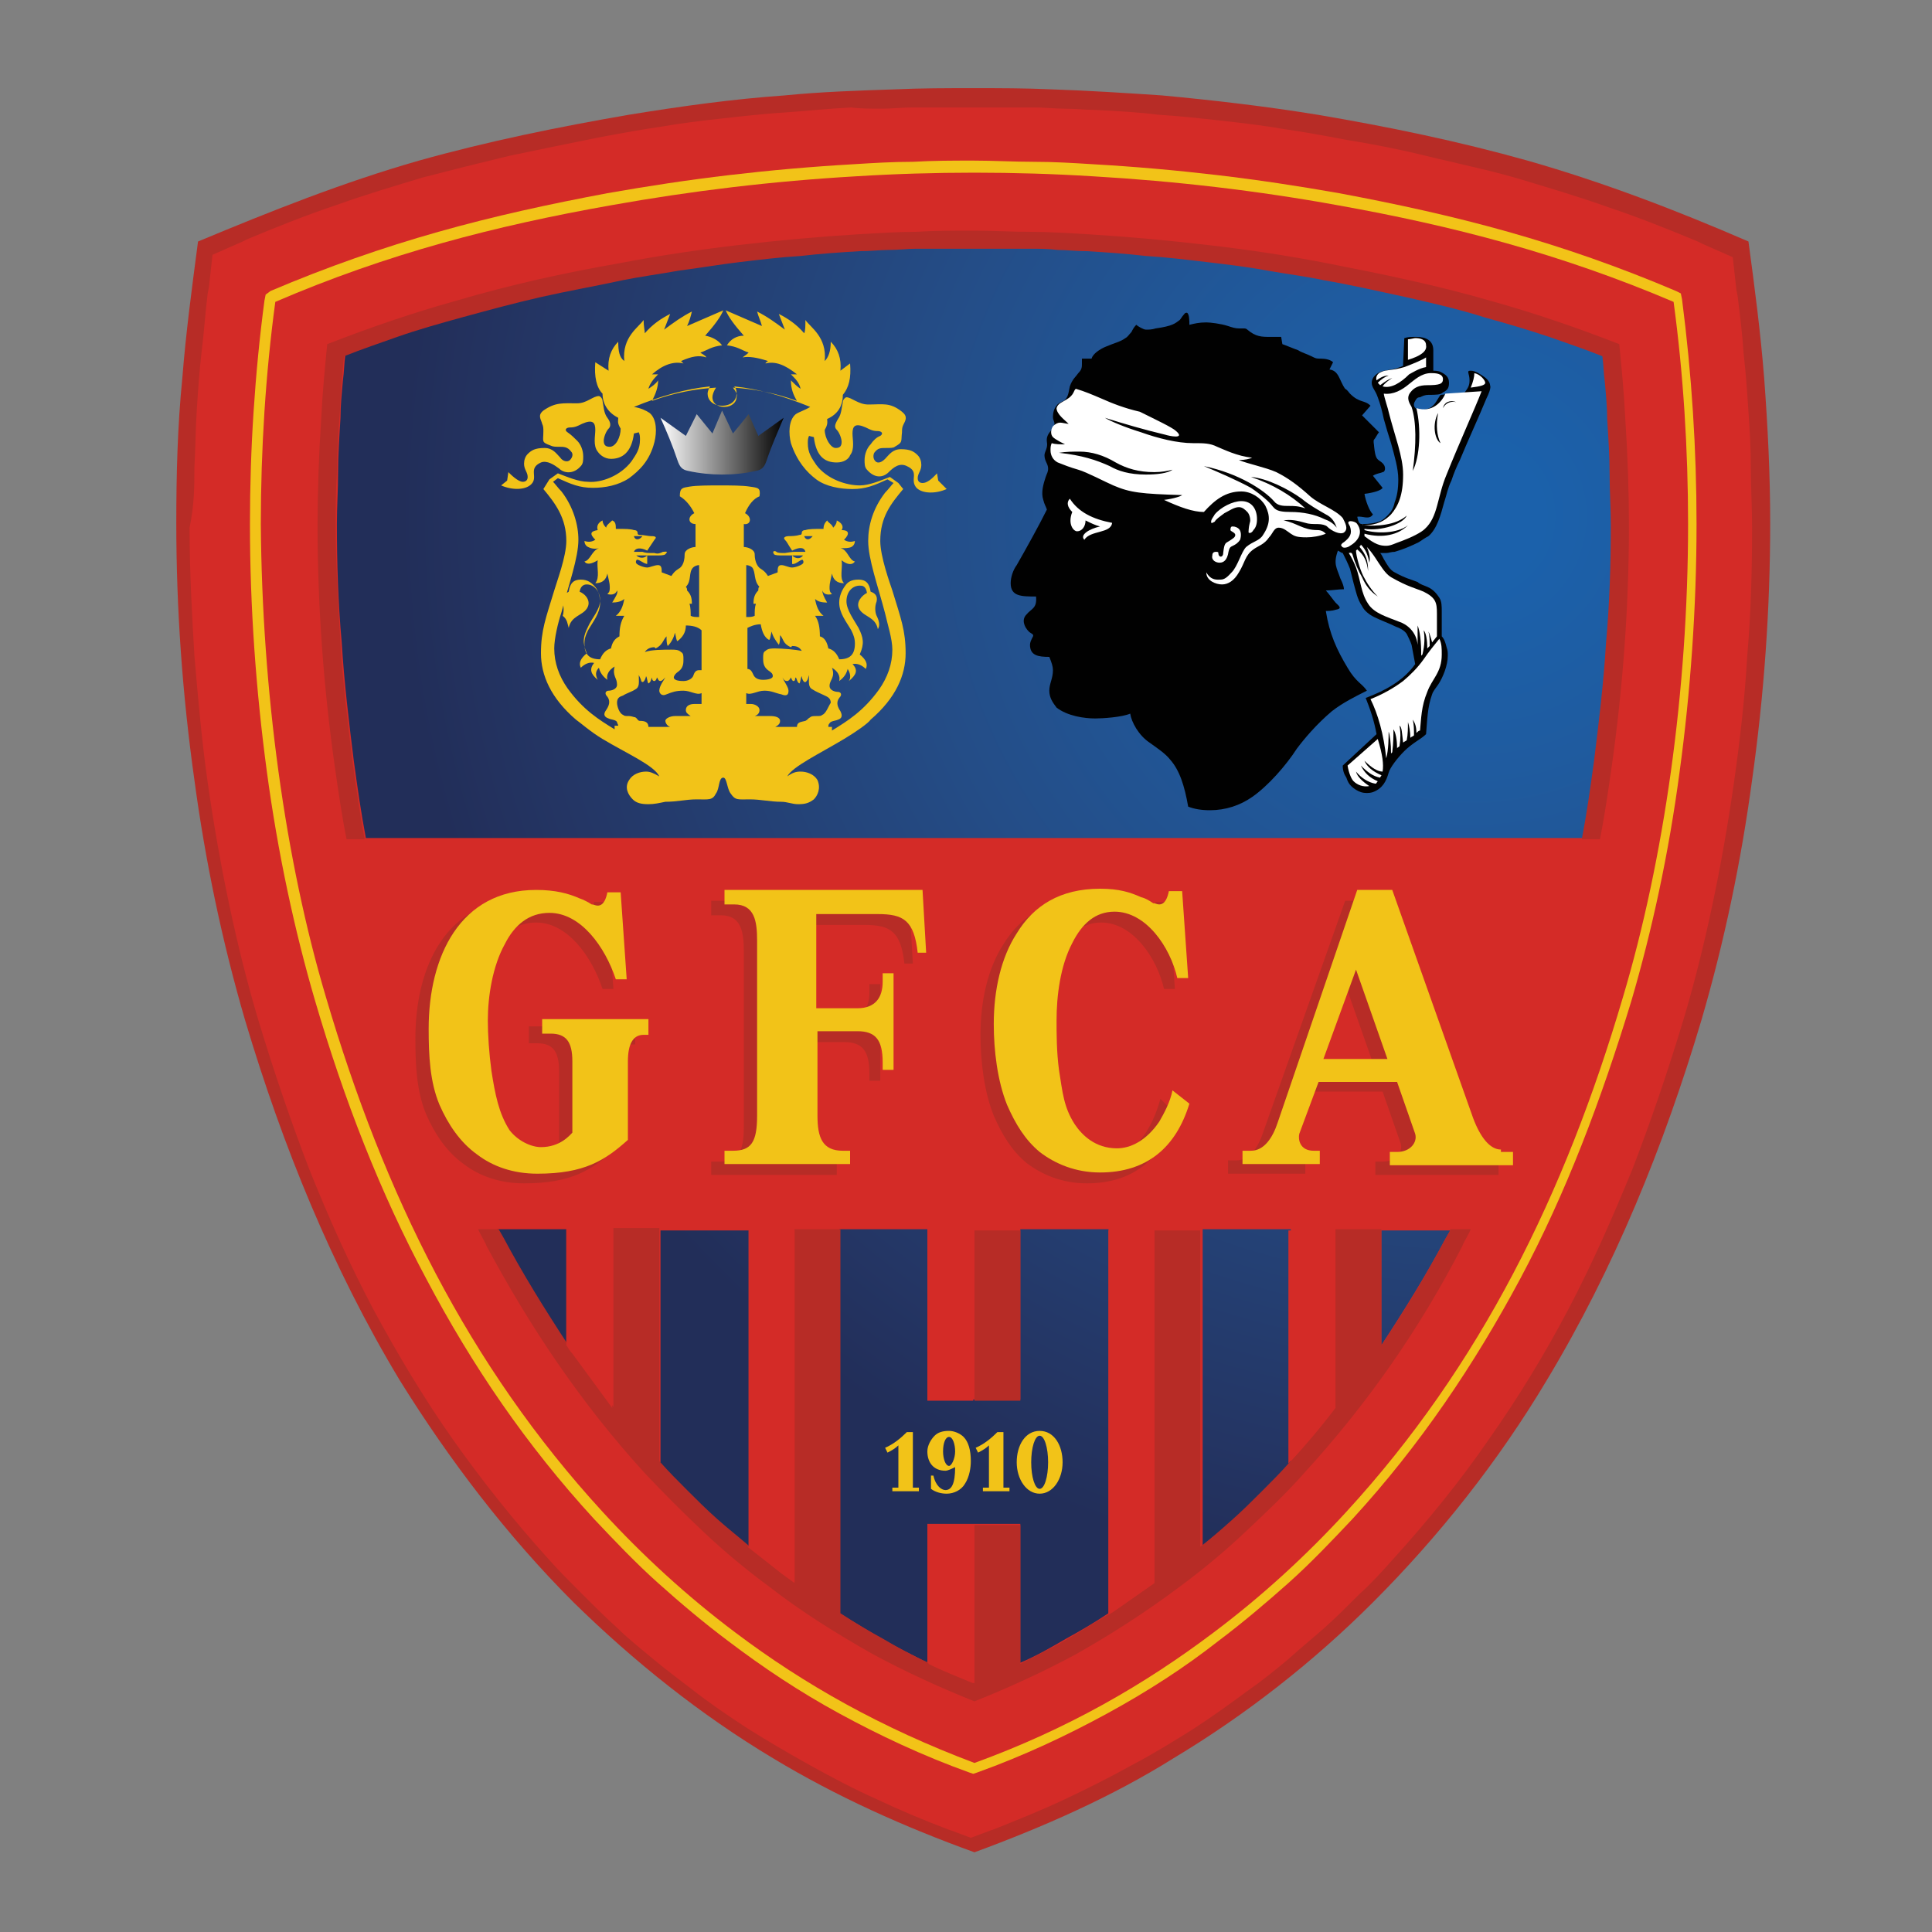 <?xml version="1.0" encoding="utf-8"?>
<!-- Generator: Adobe Illustrator 19.1.0, SVG Export Plug-In . SVG Version: 6.00 Build 0)  -->
<svg version="1.1" id="Layer_1" xmlns="http://www.w3.org/2000/svg" xmlns:xlink="http://www.w3.org/1999/xlink" x="0px" y="0px"
	 viewBox="0 0 160 160" style="enable-background:new 0 0 160 160;" xml:space="preserve">
<rect x="0" y="0" width="160" height="160" fill="#808080" stroke="none"/>
<style type="text/css">
	.st0{fill:#B72C26;}
	.st1{fill:#D42B27;}
	.st2{fill-rule:evenodd;clip-rule:evenodd;fill:#F2C318;}
	.st3{fill-rule:evenodd;clip-rule:evenodd;fill:#D42B27;}
	.st4{fill:url(#SVGID_1_);}
	.st5{fill:url(#SVGID_2_);}
	.st6{fill:url(#SVGID_3_);}
	.st7{fill:url(#SVGID_4_);}
	.st8{fill:url(#SVGID_5_);}
	.st9{fill:url(#SVGID_6_);}
	.st10{fill:#F2C318;}
	.st11{fill-rule:evenodd;clip-rule:evenodd;fill:#B72C26;}
	.st12{fill:#010101;}
	.st13{fill-rule:evenodd;clip-rule:evenodd;fill:#FFFFFF;}
	.st14{fill:url(#SVGID_7_);}
</style>
<g>
	<path class="st0" d="M80.7,153.4c-5.8-2.1-11.4-4.6-16.7-7.8c-6-3.6-11.5-8-16.5-12.9c-5.5-5.5-10.3-11.8-14.4-18.4
		c-5.6-9.3-9.7-19.4-12.8-29.8c-1.9-6.5-3.3-13.2-4.2-19.9c-1-7.1-1.5-14.2-1.5-21.3c0-4,0.1-8,0.5-12c0.3-3.8,0.8-7.5,1.3-11.3
		c6-2.5,12-4.9,18.3-6.7c5.7-1.6,11.6-2.8,17.4-3.8c4.3-0.7,8.6-1.3,12.9-1.6c3-0.3,6.1-0.4,9.1-0.5c2.2-0.1,4.3-0.1,6.5-0.1
		c2.2,0,4.3,0,6.5,0.1c3,0.1,6.1,0.3,9.1,0.5c4.3,0.4,8.6,0.9,12.9,1.6c5.9,1,11.7,2.2,17.4,3.8c6.3,1.8,12.3,4.1,18.3,6.7
		c0.5,3.7,1,7.5,1.3,11.3c0.3,4,0.5,8,0.5,12c0,7.1-0.5,14.2-1.5,21.3c-0.9,6.7-2.3,13.4-4.2,19.9c-3.1,10.4-7.2,20.5-12.8,29.8
		c-4,6.7-8.9,12.9-14.4,18.4c-4.9,4.9-10.5,9.3-16.5,12.9C92.1,148.8,86.4,151.3,80.7,153.4z"/>
	<path class="st1" d="M16.1,38.7c0.1-1.8,0.1-3.4,0.2-4.8c0.1-1.5,0.2-3.1,0.4-4.8c0.2-1.6,0.3-3.2,0.5-4.8l0.1-0.5l0.3-2.7l2.5-1.1
		l0.4-0.2c2.4-1,4.9-2,7.3-2.8c2.5-0.9,4.9-1.6,7.2-2.3c2.3-0.6,4.7-1.2,7.2-1.8c2.4-0.5,4.8-1,7.3-1.5c2.1-0.4,3.8-0.7,5.2-0.9
		c1.7-0.3,3.4-0.5,5.2-0.7c1.8-0.2,3.6-0.4,5.3-0.5c1.5-0.1,3.3-0.3,5.3-0.4C71.2,9,72.1,9,73.1,9c0.7,0,1.6-0.1,2.5-0.1
		c0.8,0,1.6,0,2.5,0c0.8,0,1.7,0,2.5,0c0.9,0,1.7,0,2.5,0c0.9,0,1.7,0,2.5,0c1,0,1.8,0.1,2.5,0.1c1,0,1.8,0.1,2.5,0.1
		c2,0.1,3.8,0.2,5.3,0.4c1.7,0.1,3.5,0.3,5.3,0.5c1.8,0.2,3.5,0.4,5.2,0.7c1.4,0.2,3.1,0.5,5.2,0.9c2.5,0.4,4.9,0.9,7.3,1.5
		c2.5,0.6,4.9,1.1,7.2,1.8c2.3,0.7,4.7,1.4,7.2,2.3c2.4,0.8,4.9,1.8,7.3,2.8l0.4,0.2l2.5,1.1l0.3,2.7l0.1,0.5
		c0.2,1.6,0.4,3.2,0.5,4.8c0.2,1.7,0.3,3.3,0.4,4.8c0.1,1.4,0.2,3,0.2,4.8c0,1.5,0.1,3.1,0.1,4.8c0,3.6-0.1,7.2-0.4,10.6
		c-0.2,3.5-0.6,7-1.1,10.5c-0.5,3.5-1.1,6.9-1.8,10.2c-0.7,3.3-1.5,6.5-2.4,9.5c-1.3,4.3-2.7,8.4-4.2,12.3
		c-1.6,3.9-3.3,7.8-5.3,11.6c-2,3.8-4.2,7.4-6.6,10.8c-2.4,3.5-5.1,6.8-8,10c-0.8,0.9-1.7,1.9-2.7,2.8c-1,1-1.9,1.9-2.9,2.8
		c-0.9,0.8-1.9,1.6-3,2.6c-1.2,1-2.2,1.8-3.2,2.5c-1.5,1.1-3,2.2-4.7,3.3c-1.6,1-3.2,2-5.1,3c-1.8,1-3.6,1.9-5.5,2.8
		c-1.9,0.9-3.9,1.7-5.9,2.5l-0.3,0.1l-1.6,0.6l-1.6-0.6l-0.3-0.1c-2.1-0.8-4-1.6-5.9-2.5c-1.8-0.8-3.7-1.8-5.5-2.8
		c-1.8-1-3.5-2-5.1-3c-1.7-1.1-3.3-2.2-4.7-3.3c-0.9-0.7-2-1.5-3.2-2.5c-1.2-1-2.2-1.8-3-2.6c-0.9-0.8-1.9-1.8-2.9-2.8
		c-1-1-1.9-1.9-2.7-2.8c-2.9-3.2-5.6-6.6-8-10c-2.4-3.4-4.6-7.1-6.6-10.8c-2-3.8-3.7-7.6-5.3-11.6c-1.5-3.9-2.9-8-4.2-12.3
		c-0.9-3-1.7-6.2-2.4-9.5c-0.7-3.3-1.3-6.7-1.8-10.2c-0.5-3.5-0.8-7-1.1-10.5c-0.2-3.4-0.4-6.9-0.4-10.6
		C16.1,41.8,16.1,40.2,16.1,38.7z"/>
	<path class="st2" d="M21,34.1c-0.2,3-0.3,6.2-0.3,9.3c0,6.9,0.5,13.8,1.4,20.5c0.9,6.7,2.3,13.2,4,19c2.4,8.2,5.4,15.9,9.2,23
		c3.8,7.2,8.3,13.8,13.9,19.9c1.7,1.8,3.4,3.6,5.3,5.3c1.9,1.7,3.8,3.3,5.8,4.8c2.9,2.2,5.9,4.2,9.2,6c3.3,1.8,6.9,3.5,10.8,4.9
		l0.3,0.1l0.3-0.1c3.9-1.4,7.5-3.1,10.8-4.9c3.3-1.8,6.4-3.8,9.2-6c2-1.5,4-3.2,5.8-4.8c1.9-1.7,3.6-3.5,5.3-5.3
		c5.6-6.1,10.1-12.8,13.9-19.9c3.8-7.1,6.7-14.8,9.2-23c1.7-5.8,3.1-12.2,4-19c0.9-6.6,1.4-13.6,1.4-20.5c0-3.1-0.1-6.2-0.3-9.3
		c-0.2-3.1-0.5-6.2-0.9-9.3l-0.1-0.5l-0.4-0.2c-4.7-2-9.3-3.6-13.9-4.9c-4.6-1.3-9.2-2.3-14-3.2c-3.4-0.6-6.7-1.1-10.1-1.5
		c-3.4-0.4-6.8-0.7-10.3-0.9c-1.6-0.1-3.2-0.2-4.9-0.2c-1.6,0-3.3-0.1-5-0.1c-1.7,0-3.3,0-5,0.1c-1.7,0-3.3,0.1-4.9,0.2
		c-3.5,0.2-6.9,0.5-10.3,0.9c-3.4,0.4-6.7,0.9-10.1,1.5c-4.8,0.9-9.4,1.9-14,3.2c-4.6,1.3-9.2,2.9-13.9,4.9L22,24.4l-0.1,0.5
		C21.5,27.9,21.2,31,21,34.1z"/>
	<path class="st3" d="M50.6,17c6.7-1.2,13.4-2,20.3-2.4c3.2-0.2,6.5-0.3,9.8-0.3c3.3,0,6.6,0.1,9.8,0.3c6.9,0.4,13.7,1.2,20.3,2.4
		c9.5,1.7,18.4,4,27.8,8c0.8,5.9,1.2,12.2,1.2,18.4c0,13.8-2,27.8-5.4,39.2c-4.8,16.3-11.8,30.5-22.9,42.6c-3.3,3.6-7,7-11,10
		c-5.7,4.3-12.1,8-19.8,10.8c-7.7-2.9-14.1-6.5-19.8-10.8c-4-3-7.7-6.4-11-10C38.8,113.1,31.8,98.9,27,82.6
		c-3.4-11.4-5.3-25.4-5.4-39.2c0-6.2,0.4-12.5,1.2-18.4C32.1,21,41,18.7,50.6,17L50.6,17z"/>
	<radialGradient id="SVGID_1_" cx="121.965" cy="42.722" r="110.978" gradientUnits="userSpaceOnUse">
		<stop  offset="5.000000e-02" style="stop-color:#1B61AB"/>
		<stop  offset="0.19" style="stop-color:#1F5B9F"/>
		<stop  offset="0.417" style="stop-color:#244D87"/>
		<stop  offset="0.703" style="stop-color:#243665"/>
		<stop  offset="0.8" style="stop-color:#222E59"/>
	</radialGradient>
	<path class="st4" d="M41.6,102.6c1.6,3,3.4,6,5.3,8.8v-9.6h-5.7C41.4,102.1,41.5,102.3,41.6,102.6z"/>
	<radialGradient id="SVGID_2_" cx="121.966" cy="42.723" r="110.979" gradientUnits="userSpaceOnUse">
		<stop  offset="5.000000e-02" style="stop-color:#1B61AB"/>
		<stop  offset="0.19" style="stop-color:#1F5B9F"/>
		<stop  offset="0.417" style="stop-color:#244D87"/>
		<stop  offset="0.703" style="stop-color:#243665"/>
		<stop  offset="0.8" style="stop-color:#222E59"/>
	</radialGradient>
	<path class="st5" d="M54.6,121.1c0.7,0.8,1.5,1.6,2.3,2.4c0.8,0.8,1.6,1.6,2.5,2.4c0.9,0.8,1.7,1.5,2.6,2.2v-26.2h-7.3V121.1z"/>
	<radialGradient id="SVGID_3_" cx="121.966" cy="42.724" r="110.977" gradientUnits="userSpaceOnUse">
		<stop  offset="5.000000e-02" style="stop-color:#1B61AB"/>
		<stop  offset="0.19" style="stop-color:#1F5B9F"/>
		<stop  offset="0.417" style="stop-color:#244D87"/>
		<stop  offset="0.703" style="stop-color:#243665"/>
		<stop  offset="0.8" style="stop-color:#222E59"/>
	</radialGradient>
	<path class="st6" d="M84.5,115.9h-7.7v-14.1h-7.3v31.8c1.2,0.7,2.3,1.4,3.5,2.1c1.2,0.7,2.5,1.3,3.8,2v-11.5h7.7v11.5
		c1.4-0.6,2.6-1.3,3.8-2c1.1-0.6,2.3-1.3,3.5-2.1v-31.8h-7.3V115.9z"/>
	<radialGradient id="SVGID_4_" cx="121.965" cy="42.723" r="110.979" gradientUnits="userSpaceOnUse">
		<stop  offset="5.000000e-02" style="stop-color:#1B61AB"/>
		<stop  offset="0.19" style="stop-color:#1F5B9F"/>
		<stop  offset="0.417" style="stop-color:#244D87"/>
		<stop  offset="0.703" style="stop-color:#243665"/>
		<stop  offset="0.8" style="stop-color:#222E59"/>
	</radialGradient>
	<path class="st7" d="M99.5,128.1c0.8-0.7,1.7-1.4,2.6-2.2c0.9-0.8,1.7-1.6,2.5-2.4c0.8-0.8,1.5-1.5,2.3-2.4v-19.3h-7.3V128.1z"/>
	<radialGradient id="SVGID_5_" cx="121.965" cy="42.722" r="110.98" gradientUnits="userSpaceOnUse">
		<stop  offset="5.000000e-02" style="stop-color:#1B61AB"/>
		<stop  offset="0.19" style="stop-color:#1F5B9F"/>
		<stop  offset="0.417" style="stop-color:#244D87"/>
		<stop  offset="0.703" style="stop-color:#243665"/>
		<stop  offset="0.8" style="stop-color:#222E59"/>
	</radialGradient>
	<path class="st8" d="M114.4,111.4c1.9-2.9,3.7-5.8,5.3-8.8c0.1-0.2,0.3-0.5,0.4-0.7h-5.7V111.4z"/>
	<radialGradient id="SVGID_6_" cx="121.965" cy="42.724" r="110.978" gradientUnits="userSpaceOnUse">
		<stop  offset="5.000000e-02" style="stop-color:#1B61AB"/>
		<stop  offset="0.19" style="stop-color:#1F5B9F"/>
		<stop  offset="0.417" style="stop-color:#244D87"/>
		<stop  offset="0.703" style="stop-color:#243665"/>
		<stop  offset="0.8" style="stop-color:#222E59"/>
	</radialGradient>
	<path class="st9" d="M133.2,34.6c-0.1-1-0.1-2-0.2-3.1c-0.1-0.7-0.1-1.5-0.2-2.1c-1.5-0.6-3-1.1-4.4-1.6c-1.7-0.6-3.5-1.1-5.3-1.6
		c-2.2-0.6-4.4-1.2-6.6-1.7c-2.2-0.5-4.5-0.9-6.8-1.4c-1.5-0.3-3-0.5-4.7-0.8c-1.6-0.2-3.3-0.5-5-0.7c-1.6-0.2-3.3-0.4-5-0.5
		c-1.7-0.2-3.3-0.3-4.9-0.4c-0.9,0-1.7-0.1-2.4-0.1c-0.8,0-1.6-0.1-2.2-0.1c-0.8,0-1.6,0-2.4,0c-0.8,0-1.6,0-2.4,0
		c-0.8,0-1.6,0-2.4,0c-0.8,0-1.6,0-2.4,0c-0.7,0-1.4,0-2.2,0.1c-0.7,0-1.5,0.1-2.4,0.1c-1.6,0.1-3.2,0.2-4.9,0.4
		c-1.7,0.1-3.3,0.3-5,0.5c-1.7,0.2-3.4,0.4-5,0.7c-1.7,0.3-3.3,0.5-4.7,0.8c-2.3,0.4-4.5,0.9-6.8,1.4c-2.2,0.5-4.4,1-6.6,1.7
		c-1.8,0.5-3.5,1-5.3,1.6c-1.4,0.5-2.9,1-4.4,1.6c-0.1,0.7-0.1,1.4-0.2,2.1c-0.1,1.1-0.2,2.1-0.2,3.1c-0.1,1.6-0.2,3.1-0.2,4.5
		c0,1.5-0.1,2.9-0.1,4.3c0,3.2,0.1,6.5,0.4,9.8c0.2,3.3,0.6,6.6,1,9.8c0.3,2.2,0.6,4.3,1,6.4h100.9c0.4-2.1,0.7-4.2,1-6.4
		c0.4-3.2,0.8-6.5,1-9.8c0.2-3.3,0.4-6.6,0.4-9.8c0-1.4,0-2.9-0.1-4.3C133.4,37.7,133.3,36.2,133.2,34.6z"/>
	<path class="st0" d="M43.8,86.4l0.7,0c1.3,0,1.8,0.7,1.8,2.3l0,5.9c-0.2,0.2-1,1.2-2.6,1.2c-0.8,0-1.9-0.5-2.6-1.4
		c-0.9-1.4-1.2-3-1.5-4.9c-0.2-1.5-0.3-3-0.3-4.2c0-2,0.4-4.5,1.4-6.3c0.8-1.6,2-2.6,3.7-2.6c2.6,0,4.6,2.8,5.5,5.5h0.9l-0.5-7.2
		h-1.1c-0.1,0.5-0.3,1.1-0.8,1.1c-0.2,0-0.3-0.1-0.5-0.1c-0.3-0.2-0.7-0.4-1-0.5c-0.9-0.4-2-0.7-3.6-0.7c-6.3,0-8.9,5.5-8.9,11.5
		c0,2.2,0.1,4.4,0.9,6.3c0.7,1.6,1.7,3.1,3.1,4.1c1.3,1,3,1.6,5,1.6c3.9,0,5.6-1.1,7.5-2.8v-6.5c0-1.4,0.4-2.2,1.3-2.2l0.4,0V85
		h-8.8V86.4z"/>
	<path class="st0" d="M123.3,96.1c-0.9,0-1.7-1-2.3-2.6l-6.7-18.9h-2.9l-6.8,19.2c-0.4,1.2-1.1,2.3-2.2,2.3h-0.7v1.1h6.4v-1.1h-0.5
		c-1.2,0-1.3-1-1.2-1.4l1.6-4.3l6.5,0l1.5,4.3c0.2,0.7-0.4,1.5-1.5,1.5h-0.6v1.1h10.2v-1.1H123.3z M108.6,88.6l2.7-7.4l2.6,7.4
		L108.6,88.6z"/>
	<path class="st0" d="M94.9,93.8c-1.1,1.6-2.4,2.2-3.5,2.2c-1.8,0-2.9-1.1-3.5-2c-0.9-1.4-1-2.6-1.3-4.5c-0.2-1.5-0.2-3-0.2-4.1
		c0-2,0.3-4.5,1.3-6.4c0.8-1.6,1.9-2.6,3.5-2.6c2.6,0,4.6,2.9,5.2,5.5h0.9l-0.5-7.2h-1.1c-0.1,0.5-0.3,1.1-0.8,1.1
		c-0.2,0-0.3-0.1-0.5-0.1c-0.3-0.2-0.6-0.4-1-0.5c-0.9-0.4-1.8-0.7-3.4-0.7c-3.3,0-5.5,1.4-6.9,3.7c-1.3,2-1.9,4.7-1.9,7.5
		c0,2.2,0.3,4.7,1.1,6.7c0.7,1.6,1.5,2.9,2.7,3.9c1.3,1,3,1.7,5,1.7c3.9,0,6.3-2.1,7.4-5.7L96.1,91C95.8,92.1,95.4,93,94.9,93.8z"/>
	<path class="st0" d="M58.9,74.6v1.2h0.8c1.7,0,1.9,1.4,1.9,3l0,14.5c0,2.2-0.5,2.9-2,2.9h-0.7v1.1h10.4v-1.1h-0.6
		c-1.7,0-2.1-1.1-2.1-2.9v-7l3.3,0c1.5,0,2.1,0.7,2.1,2.6v0.6l0.9,0l0-8l-0.9,0l0,0.7c0,1.3-0.6,2.2-2.1,2.2l-3.4,0v-7.8l5.1,0
		c2.1,0,3,0.5,3.3,3.2h0.7l-0.3-5.2H58.9z"/>
	<path class="st10" d="M124.3,95.2c-0.9,0-1.7-1-2.3-2.6l-6.7-18.9h-2.9L105.8,93c-0.4,1.2-1.1,2.3-2.2,2.3h-0.7v1.1h6.4v-1.1h-0.5
		c-1.2,0-1.3-1-1.2-1.4l1.6-4.3l6.5,0l1.5,4.3c0.2,0.7-0.4,1.5-1.5,1.5h-0.6v1.1h10.2v-1.1H124.3z M109.6,87.7l2.7-7.4l2.6,7.4
		L109.6,87.7z"/>
	<path class="st10" d="M96,92.9c-1.1,1.6-2.4,2.2-3.5,2.2c-1.8,0-2.9-1.1-3.5-2c-0.9-1.4-1-2.6-1.3-4.5c-0.2-1.5-0.2-3-0.2-4.1
		c0-2,0.3-4.5,1.3-6.4c0.8-1.6,1.9-2.6,3.5-2.6c2.6,0,4.6,2.9,5.2,5.5h0.9l-0.5-7.2h-1.1c-0.1,0.5-0.3,1.1-0.8,1.1
		c-0.2,0-0.3-0.1-0.5-0.1c-0.3-0.2-0.6-0.4-1-0.5c-0.9-0.4-1.8-0.7-3.4-0.7c-3.3,0-5.5,1.4-6.9,3.7c-1.3,2-1.9,4.7-1.9,7.5
		c0,2.2,0.3,4.7,1.1,6.7c0.7,1.6,1.5,2.9,2.7,3.9c1.3,1,3,1.7,5,1.7c3.9,0,6.3-2.1,7.4-5.7l-1.4-1.1C96.9,91.3,96.4,92.2,96,92.9z"
		/>
	<path class="st10" d="M44.9,85.6l0.7,0c1.3,0,1.8,0.7,1.8,2.3l0,5.9c-0.2,0.2-1,1.2-2.6,1.2c-0.8,0-1.9-0.5-2.6-1.4
		c-0.9-1.4-1.2-3-1.5-4.9c-0.2-1.5-0.3-3-0.3-4.2c0-2,0.4-4.5,1.4-6.3c0.8-1.6,2-2.6,3.7-2.6c2.6,0,4.6,2.8,5.5,5.5h0.9l-0.5-7.2
		h-1.1c-0.1,0.5-0.3,1.1-0.8,1.1c-0.2,0-0.3-0.1-0.5-0.1c-0.3-0.2-0.7-0.4-1-0.5c-0.9-0.4-2-0.7-3.6-0.7c-6.3,0-8.9,5.5-8.9,11.5
		c0,2.2,0.1,4.4,0.9,6.3c0.7,1.6,1.7,3.1,3.1,4.1c1.3,1,3,1.6,5,1.6c3.9,0,5.6-1.1,7.5-2.8v-6.5c0-1.4,0.4-2.2,1.3-2.2l0.4,0v-1.3
		h-8.8V85.6z"/>
	<path class="st10" d="M60,73.7v1.2h0.8c1.7,0,1.9,1.4,1.9,3l0,14.5c0,2.2-0.5,2.9-2,2.9H60v1.1h10.4v-1.1h-0.6
		c-1.7,0-2.1-1.1-2.1-2.9v-7l3.3,0c1.5,0,2.1,0.7,2.1,2.6v0.6l0.9,0l0-8l-0.9,0l0,0.7c0,1.3-0.6,2.2-2.1,2.2l-3.4,0v-7.8l5.1,0
		c2.1,0,3,0.5,3.3,3.2h0.7l-0.3-5.2H60z"/>
	<path class="st10" d="M83.1,118.6h-0.5c-0.5,0.5-1.1,1-1.8,1.3l0.2,0.4c0.4-0.2,0.7-0.4,0.9-0.6v3.5l-0.5,0v0.3l2.2,0v-0.3l-0.5,0
		V118.6z"/>
	<path class="st10" d="M86.1,118.5c-1.2,0-1.9,1.2-1.9,2.6c0,1.4,0.8,2.6,1.9,2.6s1.9-1.2,1.9-2.6C88,119.7,87.3,118.5,86.1,118.5z
		 M86.1,123.3c-0.4,0-0.7-1-0.7-2.2c0-1.2,0.3-2.2,0.7-2.2c0.4,0,0.7,1,0.7,2.2C86.8,122.3,86.5,123.3,86.1,123.3z"/>
	<path class="st10" d="M75.6,118.6h-0.5c-0.5,0.5-1.1,1-1.8,1.3l0.2,0.4c0.4-0.2,0.7-0.4,0.9-0.6v3.5l-0.5,0v0.3l2.2,0v-0.3h-0.5
		L75.6,118.6z"/>
	<path class="st10" d="M78.6,118.5c-0.5,0-0.9,0.1-1.2,0.4c-0.3,0.3-0.6,0.8-0.6,1.3c0,0.9,0.5,1.6,1.5,1.6c0.2,0,0.6-0.2,0.8-0.3
		c0,1.4-0.3,1.9-0.8,1.9c-0.3,0-0.8-0.3-1-1.2l-0.2,0l0,1.1c0.4,0.3,0.9,0.4,1.3,0.4c0.6,0,1.2-0.3,1.5-0.8c0.4-0.6,0.5-1.4,0.5-1.9
		c0-0.9-0.2-1.6-0.6-2C79.5,118.7,79,118.5,78.6,118.5z M78.6,121.4c-0.3,0-0.5-0.6-0.5-1.2c0-0.7,0.2-1.2,0.5-1.2
		c0.3,0,0.5,0.6,0.5,1.2C79.1,120.8,78.8,121.4,78.6,121.4z"/>
	<path class="st0" d="M120.1,101.9c-0.1,0.2-0.3,0.5-0.4,0.7c-1.6,3-3.4,6-5.3,8.8v-9.6h-3.8v14.8c-1.2,1.5-2.4,3-3.7,4.4l-0.1,0.1
		c-0.7,0.8-1.5,1.6-2.3,2.4c-0.8,0.8-1.6,1.6-2.5,2.4c-0.9,0.8-1.7,1.5-2.6,2.2v-26.2h-3.8v29.2c-1,0.7-2,1.4-3,2.1
		c-0.3,0.2-0.5,0.4-0.8,0.5c-1.2,0.7-2.3,1.4-3.5,2.1c-1.2,0.7-2.5,1.3-3.8,2v-11.5h-3.8v13.1c-1.3-0.5-2.5-1.1-3.7-1.6l-0.1-0.1
		c-1.4-0.6-2.6-1.3-3.8-2c-1.1-0.6-2.3-1.3-3.5-2.1v-31.8h-3.8v29.2c-0.4-0.3-0.7-0.5-1.1-0.8c-1-0.7-1.9-1.5-2.7-2.2l0,0
		c-0.8-0.7-1.7-1.4-2.6-2.2c-0.9-0.8-1.7-1.6-2.5-2.4c-0.8-0.8-1.5-1.5-2.3-2.4v-19.3h-3.8v14.8c-1.2-1.5-2.3-2.9-3.3-4.5
		c-0.2-0.2-0.3-0.5-0.5-0.7c-1.9-2.9-3.7-5.8-5.3-8.8c-0.1-0.2-0.3-0.5-0.4-0.7h-1.7c0.2,0.5,0.5,0.9,0.7,1.4
		c3.6,6.7,7.8,13,13.1,18.8c1.6,1.7,3.2,3.3,4.9,4.9c1.7,1.6,3.5,3.1,5.4,4.5c2.7,2.1,5.6,3.9,8.6,5.6c2.6,1.4,5.4,2.7,8.4,3.9
		c3-1.2,5.8-2.5,8.4-3.9c3-1.7,5.8-3.5,8.6-5.6c1.9-1.4,3.7-2.9,5.4-4.5c1.7-1.6,3.4-3.2,4.9-4.9c5.3-5.8,9.6-12,13.1-18.8
		c0.2-0.5,0.5-0.9,0.7-1.4H120.1z"/>
	<rect x="80.7" y="101.9" class="st0" width="3.8" height="14.1"/>
	<path class="st11" d="M66.3,21.2c1.7-0.2,3.3-0.3,4.9-0.4c0.9,0,1.7-0.1,2.4-0.1c0.8,0,1.6-0.1,2.2-0.1c0.8,0,1.6,0,2.4,0
		c0.8,0,1.6,0,2.4,0c0.8,0,1.6,0,2.4,0c0.8,0,1.6,0,2.4,0c0.7,0,1.4,0,2.2,0.1c0.7,0,1.5,0.1,2.4,0.1c1.6,0.1,3.2,0.2,4.9,0.4
		c1.7,0.1,3.3,0.3,5,0.5c1.7,0.2,3.4,0.4,5,0.7c1.7,0.3,3.3,0.5,4.7,0.8c2.3,0.4,4.5,0.9,6.8,1.4c2.2,0.5,4.4,1,6.6,1.7
		c1.8,0.5,3.5,1,5.3,1.6c1.4,0.5,2.9,1,4.4,1.6c0.1,0.7,0.1,1.4,0.2,2.1c0.1,1.1,0.2,2.1,0.2,3.1c0.1,1.6,0.2,3.1,0.2,4.5
		c0,1.5,0.1,2.9,0.1,4.3c0,3.2-0.1,6.5-0.4,9.8c-0.2,3.3-0.6,6.6-1,9.8c-0.3,2.2-0.6,4.3-1,6.4h1.5c0.4-2,0.7-4.1,1-6.2
		c0.9-6.4,1.4-13.1,1.4-19.7c0-2.9-0.1-5.9-0.3-8.9c-0.1-2.1-0.3-4.2-0.5-6.2c-3.6-1.4-7.1-2.6-10.7-3.6c-4.5-1.3-8.9-2.2-13.5-3.1
		c-3.1-0.6-6.3-1.1-9.8-1.5c-3.4-0.4-6.7-0.7-10-0.9c-1.7-0.1-3.3-0.2-4.7-0.2c-1.6,0-3.2-0.1-4.8-0.1c-1.6,0-3.2,0-4.8,0.1
		c-1.4,0-3,0.1-4.7,0.2c-3.3,0.2-6.6,0.5-10,0.9c-3.4,0.4-6.7,0.9-9.8,1.5c-4.6,0.8-9.1,1.8-13.5,3.1c-3.6,1-7.1,2.2-10.7,3.6
		c-0.2,2-0.4,4.1-0.5,6.2c-0.2,3-0.3,6-0.3,8.9c0,6.6,0.5,13.3,1.4,19.7c0.3,2.1,0.6,4.2,1,6.2h1.5c-0.4-2.1-0.7-4.2-1-6.4
		c-0.4-3.2-0.8-6.5-1-9.8c-0.2-3.3-0.4-6.6-0.4-9.8c0-1.4,0-2.9,0.1-4.3c0-1.4,0.1-2.9,0.2-4.5c0.1-1,0.1-2,0.2-3.1
		c0.1-0.7,0.1-1.5,0.2-2.1c1.5-0.6,3-1.1,4.4-1.6c1.7-0.6,3.5-1.1,5.3-1.6c2.2-0.6,4.4-1.2,6.6-1.7c2.2-0.5,4.5-0.9,6.8-1.4
		c1.5-0.3,3-0.5,4.7-0.8c1.6-0.2,3.3-0.5,5-0.7C63,21.5,64.6,21.3,66.3,21.2z"/>
	<path class="st12" d="M110.8,45.6c0.2,0.1,0.3,0.2,0.4,0.2c0.2,0.4,0.4,0.8,0.6,1.3c0.1,0.4,0.2,0.8,0.3,1.2
		c0.2,0.7,0.3,1.3,0.7,1.9c0.2,0.4,0.6,0.7,1,0.9c0.6,0.3,1.2,0.5,1.8,0.8c0.3,0.1,0.7,0.3,0.9,0.6c0.1,0.2,0.3,0.6,0.4,0.9
		c0.1,0.5,0.2,1.1,0.3,1.6c-1,1.4-2.5,2.2-4.1,2.8c0.4,1,0.7,1.9,0.9,3l-2.8,2.6c0,0.4,0.1,0.7,0.3,1c0.1,0.3,0.2,0.5,0.4,0.7
		c0.2,0.2,0.5,0.4,0.8,0.5c0.3,0.1,0.7,0.1,1,0c0.8-0.3,1.1-0.9,1.3-1.6c0.1-0.4,0.7-1.2,1.3-1.8c0.3-0.3,0.7-0.6,1-0.8
		c0.3-0.2,0.6-0.4,0.8-0.6c0.1-1.1,0.1-2.2,0.5-3.3c0.1-0.3,0.3-0.5,0.5-0.8c0.4-0.6,0.8-1.6,0.8-2.4c0-0.3,0-0.4-0.1-0.7
		c-0.1-0.4-0.2-0.7-0.4-0.9c0-0.6,0-1.4,0-2c0-0.5,0-0.9-0.2-1.2c-0.2-0.3-0.5-0.7-1-0.9c-0.2-0.1-0.6-0.2-0.8-0.4
		c-0.5-0.2-1-0.3-1.9-0.8c-0.4-0.2-0.6-0.6-0.9-1.1c-0.1-0.2-0.2-0.4-0.3-0.5c0.2,0,0.4,0,0.5,0c0.2,0,0.4-0.1,0.7-0.1
		c0.7-0.2,1.4-0.5,2-0.8c0.3-0.2,0.6-0.4,0.8-0.5c0.7-0.6,1-1.7,1.3-2.8c0.2-0.6,0.3-1.2,0.6-1.8c0.2-0.6,0.4-1.1,0.7-1.7
		c0.7-1.7,1.5-3.4,2.2-5.1c0.2-0.4,0.4-0.9,0.3-1.1c0-0.2-0.2-0.5-0.5-0.7c-0.3-0.2-0.7-0.5-1.1-0.5c-0.4,0-0.1,0.2-0.1,0.8
		c0,0.4-0.1,0.6-0.4,1l-2,0.2c-0.3,0.4-0.4,0.8-0.9,1.1c-0.3,0.1-0.6,0.2-1,0.1c-0.3-0.1-0.4-0.4-0.2-0.7c0.1-0.2,0.2-0.3,0.4-0.3
		c0.2-0.1,0.4-0.2,0.7-0.2c0.6,0,1,0,1.2-0.2c0.4-0.2,0.5-0.4,0.5-0.8c0-0.5-0.3-0.7-0.7-0.9c-0.2-0.1-0.5-0.1-0.6-0.1l0-1.7
		c0-0.8-0.6-1.1-1.4-1.1c-0.4,0-0.7,0-1,0.1l-0.1,2.1l0,0.2c-0.9,0.4-1.4,0.3-1.9,0.5c-0.4,0.2-0.7,0.5-0.7,0.9
		c0,0.4,0.3,0.6,0.5,1.2c0.2,0.5,0.4,1.3,0.5,1.8c0.2,0.7,0.4,1.4,0.6,2c0.3,1.1,0.6,2.1,0.6,3c0,0.8-0.1,1.4-0.3,1.9
		c-0.1,0.5-0.3,0.8-0.6,1.1c-0.2,0.2-0.4,0.4-0.7,0.5c-0.3,0.1-0.7,0.2-1.4,0.2c-0.2,0-0.3-0.1-0.4-0.6c0.4-0.1,1,0.3,1.3-0.2
		c-0.3-0.3-0.6-1.1-0.7-1.7c0.8-0.1,1.4-0.3,1.5-0.5l-0.8-1c0.3-0.2,0.6-0.2,0.8-0.3c0.1,0,0.2-0.1,0.2-0.3c0-0.2-0.1-0.4-0.4-0.6
		c-0.3-0.2-0.4-0.3-0.5-1.2c0-0.2-0.1-0.5,0-0.6c0.1-0.1,0.3-0.5,0.4-0.6l-1.4-1.4l0.7-0.8c-0.5-0.5-0.9-0.2-1.7-1
		c-0.1-0.1-0.2-0.3-0.4-0.4c-0.5-0.7-0.5-1.5-1.3-1.6l0.3-0.6c-0.2-0.2-0.6-0.3-1-0.3c-0.4,0-0.4,0-0.8-0.2
		c-0.4-0.2-0.8-0.3-1.1-0.5c-0.3-0.1-1-0.4-1.3-0.5l-0.1-0.6c-0.3,0-0.7,0-0.9,0c-0.7,0-1.2,0-1.9-0.6c-0.1-0.1-0.2-0.1-0.3-0.1
		c-0.1,0-0.3,0-0.4,0c-0.3,0-0.6-0.1-0.9-0.2c-0.6-0.2-1.5-0.3-1.8-0.3c-0.6,0-1,0.1-1.4,0.2c0-0.3,0-0.9-0.2-1
		c-0.2,0-0.2,0.1-0.3,0.2c-0.1,0.1-0.2,0.3-0.3,0.4c-0.4,0.3-0.6,0.5-2,0.7c-0.3,0.1-0.6,0.1-0.8,0.1c-0.2,0-0.7-0.3-0.8-0.4
		c-0.2,0.2-0.3,0.4-0.4,0.6c-0.2,0.2-0.3,0.4-0.5,0.5c-0.4,0.3-0.9,0.4-1.6,0.7c-0.5,0.2-1.1,0.6-1.2,1l-0.8,0v0.4
		c0,0.3,0,0.5-0.3,0.8c-0.2,0.3-0.5,0.5-0.7,1.1c-0.1,0.4-0.1,0.9-0.5,1.2c-0.2,0.1-0.5,0.2-0.6,0.4c-0.2,0.2-0.3,0.6-0.3,0.9
		c0,0.4,0.2,0.4,0.1,0.8c-0.1,0.3-0.7,0.6-0.6,1.3c0.1,0.5-0.2,0.8-0.2,1.1c0,0.5,0.3,0.7,0.3,1.1c0,0.3-0.1,0.4-0.2,0.7
		c-0.2,0.6-0.4,1.3-0.2,1.9c0.1,0.4,0.2,0.5,0.3,0.8c-0.7,1.4-1.7,3.2-2.5,4.6c-0.3,0.4-0.5,1-0.5,1.5c0,1.1,0.9,1.1,2.1,1.1
		c0.1,1-0.4,1-0.8,1.5c-0.4,0.4-0.2,1,0.2,1.4c0.2,0.2,0.5,0.2,0.3,0.5c-0.1,0.2-0.2,0.4-0.2,0.6c0,0.9,0.7,1,1.6,1
		c0.2,0.5,0.3,0.8,0.3,1.1c0,0.7-0.3,1.1-0.3,1.7c0,0.6,0.3,1,0.6,1.4c0.9,0.7,2.3,0.9,3.2,0.9c0.6,0,2.2-0.1,2.9-0.4
		c0.1,0.7,0.7,1.8,1.6,2.4c0.7,0.5,1.3,0.9,1.7,1.4c0.8,0.9,1.2,2.2,1.5,3.9c0.5,0.2,1.1,0.3,1.8,0.3c1.3,0,2.5-0.4,3.5-1.1
		c1.3-0.9,2.8-2.6,3.7-4c0.6-0.8,1.6-2,2.9-3.1c0.9-0.7,1.9-1.2,2.9-1.7c-0.4-0.6-0.9-0.7-1.6-1.9c-0.9-1.5-1.5-2.8-1.8-4.7
		c0.1,0,0.5,0,0.8-0.1c0.6-0.1,0.3-0.3,0-0.6c-0.1-0.1-0.6-0.8-0.8-1c0.5,0,1-0.1,1.5-0.1c0-0.2-0.1-0.5-0.3-0.9
		C110.7,47,110.4,46.7,110.8,45.6z"/>
	<path class="st13" d="M91.2,33c-0.7-0.3-1.4-0.6-2.1-0.8c-0.2,0.1-0.1,0.5-0.8,0.9c-0.3,0.2-0.7,0.3-0.8,0.7c0,0.5,0.7,1,1,1.3
		c-0.2,0-0.5-0.1-0.7-0.1c-0.2,0-0.4,0.1-0.6,0.3c-0.2,0.3-0.2,0.7,0,0.9c0.2,0.2,0.8,0.5,1,0.6c-0.4,0-0.8,0-1.1-0.1
		C87,36.9,87,37.1,87,37.3c0,0.4,0.2,0.8,0.6,1c0.5,0.2,1,0.4,1.7,0.6c0.7,0.2,2.2,1,2.9,1.3c1.4,0.6,2.3,0.7,5.7,0.8
		c-0.1,0.1-0.7,0.3-1.5,0.4c1.3,0.6,2.4,1,3.3,1c0.9-1,1.8-1.7,3.1-1.7c0.8,0,1.6,0.5,2,1.2c0.4,0.8,0.4,1.5-0.2,2.4
		c-0.3,0.5-0.8,0.5-1.4,1c-0.4,0.4-0.7,1.6-1.2,2.1c-0.2,0.2-0.5,0.6-0.9,0.6c-0.3,0-0.8,0.1-1.2-0.6c0,0.7,0.8,1,1.3,1
		c0.5,0,1-0.3,1.4-1c0.5-0.8,0.5-1.4,1.2-1.9c0.4-0.3,0.9-0.4,1.3-1c0.3-0.3,0.4-0.8,0.8-0.8c0.4,0,0.7,0.3,1,0.5
		c0.3,0.2,0.5,0.3,1.3,0.3c0.5,0,1.1-0.1,1.6-0.3c-0.2-0.2-0.4-0.3-0.7-0.3c-1.2,0-1.7-0.6-2.8-0.8c0.6-0.1,1.1,0,1.8,0.2
		c0.3,0.1,0.6,0.1,1,0.1c0.4,0,0.7,0.1,0.8,0.2c0.4,0.4,1.1,0.7,1.4,0.5c0.4-0.3,0.1-0.8-0.1-1.2c-0.6-0.7-1.9-1.1-2.7-1.8
		c-1-0.9-1.8-1.5-2.8-2c-0.9-0.4-2.4-0.7-3.1-1c0.5,0,0.9-0.1,1.1-0.2c-1.2-0.1-2.4-0.7-2.9-0.9c-0.6-0.3-1.1-0.3-2-0.3
		c-1.3,0-2.9-0.4-4.3-0.9c-1.3-0.4-2.5-0.9-3-1.2c1.6,0.5,3.3,1,5,1.4c0.3,0.1,1.7,0.4,0.9-0.3c-0.3-0.3-1.8-1-3-1.6
		C93.1,33.8,92.1,33.4,91.2,33L91.2,33z M87.7,37.5c0.6-0.1,1.2-0.1,1.7-0.1c1,0,2,0.3,3,0.9c0.9,0.5,1.9,0.8,3.2,0.8
		c0.6,0,1.1-0.1,1.5-0.2c-0.4,0.3-1.3,0.4-2.2,0.4c-1.4,0-2.3-0.3-3-0.7C90.8,38.1,89.6,37.7,87.7,37.5L87.7,37.5z M99.7,38.6
		c2.9,0.6,5,2,5.8,2.9c0.3,0.4,0.8,0.4,1.2,0.4c0.5,0,0.8,0,1.4,0.2c-1.2-1.1-2.7-2-4.5-2.6c1.3,0.1,3.1,1,4.2,1.8
		c0.6,0.5,1.3,0.9,2,1.3c0.4,0.2,0.7,0.5,0.9,1.1c-0.3-0.4-0.7-0.6-1-0.7c-0.8-0.4-1.8-0.6-2.8-0.6c-1.4,0-1.3-0.3-1.8-0.8
		c-0.5-0.5-1.2-1-1.5-1.2C102.5,39.8,100.9,39.1,99.7,38.6L99.7,38.6z M88.6,41.3c0.7,1.1,1.9,1.7,3.5,2c-0.1,0.9-1.8,0.6-2.3,1.4
		c-0.4-0.4,0.4-0.9,1.3-1.1c-0.4-0.1-0.8-0.3-1.2-0.5c0,0.5-0.3,0.9-0.7,0.9c-0.3,0-0.8-0.6-0.4-1.6C88.4,42,88.3,41.6,88.6,41.3
		L88.6,41.3z M102.1,43.6c0.2,0,0.4,0.1,0.5,0.2c0.2,0.2,0.2,0.6,0.1,0.9c-0.2,0.3-0.4,0.4-0.6,0.5c-0.2,0.1-0.3,0.1-0.4,0.7
		c-0.1,0.4-0.3,0.7-0.7,0.7c-0.3,0-0.7-0.2-0.6-0.6c0-0.2,0.1-0.3,0.3-0.3c0.1,0,0.2,0,0.2,0.1c0,0.2,0.1,0.3,0.2,0.3
		c0.1,0,0.2-0.1,0.2-0.3c0.1-0.9,0.2-0.8,0.5-1c0.3-0.2,0.5-0.3,0.5-0.5c0-0.2-0.4-0.3-0.4-0.4C101.9,43.6,102,43.6,102.1,43.6
		L102.1,43.6z M100.6,43.2c-0.2,0.1-0.3,0.2-0.3,0c0-0.2,0.2-0.4,0.3-0.6c0.5-0.6,1.5-1.1,2.2-1.1c0.9,0,1.3,0.7,1.3,1.5
		c0,0.4-0.1,0.7-0.3,0.9c-0.1,0.2-0.3,0.3-0.4,0.2c0-0.1,0-0.4,0.1-0.8c0.1-0.2,0-0.7-0.2-0.9c-0.2-0.2-0.4-0.4-0.7-0.4
		c-0.4,0-0.8,0.3-1.2,0.5C101,42.8,100.7,43,100.6,43.2L100.6,43.2z M111.3,44.9c0.5-0.4,0.7-0.7,0.5-1.3c-0.1-0.2-0.2-0.3-0.1-0.4
		c0.1-0.1,0.6,0,0.7,0.2c0.5,0.7,0.1,1.4-0.6,1.8c-0.1,0.1-0.6,0.3-0.7,0C111,45.2,111.1,45,111.3,44.9L111.3,44.9z M112.9,43.5
		C112.9,43.4,112.8,43.4,112.9,43.5c1.2,0,1.8-0.4,2.3-0.9c0.6-0.7,1-1.6,1-3.3c0-1.5-0.7-3.2-1.2-5.2c0-0.1-0.4-1.3-0.4-1.5
		c0.8,0.1,1.5-0.3,2.1-0.8c0.4-0.3,1-0.9,1.8-0.9c0.3,0,1,0,1,0.5c0,0.4-0.3,0.5-1.3,0.5c-0.7,0-1.1,0.2-1.4,0.6
		c-0.4,0.5,0,1,0.1,1.2c0.4,1.2,0.4,3.1,0.1,5.3c0.6-1.2,0.7-3.5,0.3-5.2c1.3,0.4,2.1-0.5,2.4-1.2l3-0.2c-0.5,1.3-1.9,4.4-2.9,6.9
		c-0.8,1.9-0.7,3.5-1.8,4.5c-0.3,0.3-1.1,0.7-1.9,1c-0.6,0.2-0.9,0.4-1.3,0.4c-0.5,0-0.9-0.1-1.8-0.8c0-0.1,0-0.1,0-0.2
		c1.5,0.4,2.8,0.1,3.6-0.7c-0.9,0.7-2.6,0.7-3.6,0.4c0,0,0-0.1,0-0.1c1.4,0.2,3.2-0.4,3.5-1.1C115.6,43.5,114,43.6,112.9,43.5
		L112.9,43.5z M119.5,33.8c0.2-0.4,0.6-0.6,1.1-0.5C120.1,33.1,119.6,33.3,119.5,33.8L119.5,33.8z M119.1,34.2
		c-0.5,0.9-0.3,2.2,0.2,2.5C119,36.1,118.9,35.2,119.1,34.2L119.1,34.2z M121.8,32.1c0.8-0.1,1.2-0.2,1.2-0.4c0-0.2-0.4-0.7-0.9-0.8
		C122.1,31.2,122,31.6,121.8,32.1L121.8,32.1z M118.1,30.4l0-0.8c-0.3,0.2-1,0.5-1.8,0.8c-1,0.3-1.5,0.2-1.9,0.4
		c-0.3,0.1-0.5,0.4-0.4,0.7c0.4-0.3,0.7-0.4,1-0.4c-0.3,0.1-0.6,0.3-0.9,0.6c0.1,0.1,0.1,0.1,0.2,0.2c0.4-0.3,0.7-0.5,1-0.6
		c-0.3,0.2-0.6,0.4-0.8,0.7c0.7,0.2,1.5-0.3,2.2-1C116.9,30.9,117.5,30.5,118.1,30.4L118.1,30.4z M116.6,29.8l0-1.7
		c0.2,0,0.5-0.1,0.6-0.1c0.4,0,0.9,0.1,0.9,0.6C118.2,29.1,117.6,29.5,116.6,29.8L116.6,29.8z M111.7,45.8c0.2,0.3,0.4,0.7,0.6,1.2
		c0.4,1.1,0.4,2.1,1,3c0.5,0.8,1.6,1.1,2.6,1.5c0.6,0.2,1.4,0.8,1.5,1.9c0-0.5,0-1.1,0-1.6c0.2,0.5,0.3,1.3,0.3,2.5l0.1-0.1
		c0.2-0.8,0.2-1.5,0.1-2c0.2,0.2,0.3,0.8,0.3,1.5l0.2-0.2c0-0.5,0-0.8-0.1-1.2c0.1,0.2,0.2,0.5,0.3,0.9l0.4-0.5c0-0.6,0-1.3,0-1.9
		c0-0.9-0.1-1.3-1.1-1.8c-0.7-0.3-1.3-0.4-2.7-1.2c-0.5-0.3-0.9-1-1.3-1.6c-0.2-0.3-0.5-0.7-0.7-0.9c0.2,0.5,0.3,0.9,0.2,1.3
		c-0.1-0.6-0.3-1.1-0.7-1.5c0,0.1-0.1,0.1-0.1,0.2c0.5,0.6,0.7,1.1,0.7,2c-0.1-0.8-0.3-1.3-0.9-1.8c0,0-0.1,0.1-0.1,0.1
		c0,0.4,0.3,1.5,0.6,2.1c0.3,0.6,0.7,1.2,1.2,1.7c-0.6-0.4-1-0.9-1.3-1.6c-0.3-0.5-0.6-1.2-0.8-1.9
		C111.9,45.7,111.8,45.8,111.7,45.8L111.7,45.8z M113.5,57.9c1-0.4,1.9-0.9,2.7-1.5c0.6-0.5,1.2-1.1,1.7-1.8
		c0.4-0.6,0.9-1.2,1.3-1.7c0.2,0.4,0.2,0.8,0.2,1.3c0,1.5-0.8,2-1.2,3.1c-0.5,1.2-0.5,2.2-0.6,3.2c-0.1,0-0.2,0.1-0.3,0.2
		c0-0.5-0.1-0.8-0.3-1.1c0.1,0.4,0.1,0.8,0.1,1.3c-0.1,0.1-0.2,0.1-0.3,0.2c0-0.5-0.1-1-0.2-1.3c0,0.5,0,1-0.1,1.5
		c-0.1,0.1-0.2,0.1-0.3,0.2c-0.1-0.8-0.1-1.3-0.3-1.4c0.1,0.5,0.1,1.1,0,1.7c-0.1,0.1-0.2,0.1-0.2,0.2c0-0.7-0.1-1.3-0.3-1.6
		c0,0.5,0,1.1-0.1,1.9c0,0-0.1,0.1-0.1,0.1c0-0.8-0.1-1.6-0.2-1.8c0,0.4,0,1.5-0.2,2.2C114.6,60.8,114.1,59.1,113.5,57.9L113.5,57.9
		z M111.6,63.4c0.1,0.6,0.3,1.1,0.5,1.3c0.3,0.3,0.8,0.5,1.3,0.4c-0.6-0.4-1-0.8-1.1-1.2c0.4,0.5,1,0.9,1.6,1c0.1,0,0.1-0.1,0.2-0.2
		c-0.7-0.3-1.1-0.7-1.4-1.3c0.5,0.5,1,0.9,1.6,1c0-0.1,0.1-0.1,0.1-0.2c-0.7-0.3-1.2-0.7-1.4-1.2c0.6,0.6,1.1,0.9,1.5,0.9
		c0.1-0.6,0-1.4-0.4-2.7L111.6,63.4z"/>
	<g>
		<linearGradient id="SVGID_7_" gradientUnits="userSpaceOnUse" x1="54.697" y1="36.674" x2="64.986" y2="36.674">
			<stop  offset="0" style="stop-color:#FFFFFF"/>
			<stop  offset="1" style="stop-color:#000000"/>
		</linearGradient>
		<path class="st14" d="M59.8,34L59,35.9l-1.3-1.6l-0.9,1.8l-2.1-1.5c0.5,1.1,1,2.3,1.4,3.5c0.2,0.6,0.4,0.8,0.9,0.9
			c0.9,0.2,1.9,0.3,2.8,0.3c1,0,1.9-0.1,2.8-0.3c0.5-0.1,0.7-0.3,0.9-0.9c0.4-1.2,0.9-2.3,1.4-3.5l-2.1,1.5L62,34.3l-1.3,1.6
			L59.8,34z"/>
		<path class="st10" d="M77.7,39.8l-0.1-0.6c-0.2,0.2-0.7,0.8-1.2,0.8c-0.2,0-0.4-0.1-0.4-0.4c0-0.4,0.3-0.6,0.3-1.1
			c0-0.3-0.1-0.6-0.3-0.8c-0.3-0.3-0.6-0.5-1.4-0.5c-0.7,0-1,0.5-1.3,0.8c-0.3,0.3-0.6,0.4-0.8,0.2c-0.2-0.2-0.2-0.5-0.1-0.7
			c0.3-0.4,0.5-0.4,1-0.4c0.3,0,0.6,0,0.7-0.1c0.7-0.4,0.5-0.4,0.6-1.2c0-0.2,0-0.4,0.1-0.6c0.2-0.4,0.4-0.7-0.1-1.1
			c-1-0.8-1.6-0.6-2.8-0.6c-0.8,0-1.4-0.6-1.8-0.6c-0.1,0-0.3,0.2-0.3,0.4c-0.1,0.4-0.1,1-0.4,1.4c-0.3,0.5-0.3,0.7-0.1,0.9
			c0.2,0.2,0.4,0.7,0.4,1c0,0.4-0.2,0.5-0.5,0.5c-0.4,0-0.9-0.8-0.9-1.5c0.3-0.5,0.2-0.7,0.2-0.9c0.9-0.4,1.3-1.1,1.3-2
			c0.5-0.6,0.7-1.4,0.6-2.6l-0.8,0.6c0.1-1-0.2-1.8-0.8-2.4c0,0.8-0.2,1.3-0.5,1.6c0.2-2-1.2-2.8-1.6-3.4c0,0.5,0,0.9-0.1,1.1
			c-0.6-0.7-1.3-1.2-2.1-1.6l0.5,1.3c-0.8-0.6-1.5-1.1-2.3-1.5c0.1,0.4,0.3,0.8,0.4,1.2l-3-1.3c0.2,0.5,0.7,1.2,1.5,2.1
			c-0.6,0-1.1,0.3-1.4,0.8c0.9,0.1,1.2,0.4,1.8,0.6c-0.2,0.2-0.4,0.3-0.5,0.4c0.5-0.1,1.2,0,2.1,0.3c-0.1,0.1-0.2,0.1-0.2,0.2
			c0.8-0.2,1.6,0.1,2.6,0.9c-0.2,0-0.4,0-0.5,0c0.4,0.4,0.7,0.7,0.8,1.2c-0.3-0.2-0.5-0.4-0.8-0.7c0,0.7,0.2,1.2,0.5,1.7
			c-1.9-0.7-3.7-1-5.3-1.1c0.2,0.3,0.4,0.5,0.3,0.8c0,0.4-0.4,0.8-1,0.8c-0.7,0-1-0.4-1-0.8c0-0.2,0.1-0.5,0.3-0.8
			c-1.6,0.1-3.4,0.4-5.3,1.1c0.3-0.6,0.5-1.1,0.5-1.7c-0.2,0.3-0.5,0.5-0.8,0.7c0.1-0.4,0.4-0.8,0.8-1.2c-0.2,0-0.3,0-0.5,0
			c0.9-0.8,1.8-1.1,2.6-0.9c-0.1-0.1-0.1-0.1-0.2-0.2c0.9-0.4,1.5-0.5,2.1-0.3c-0.1-0.2-0.4-0.3-0.5-0.4c0.6-0.2,0.9-0.5,1.8-0.6
			c-0.3-0.4-0.8-0.7-1.4-0.8c0.8-0.9,1.3-1.6,1.5-2.1l-3,1.3c0.2-0.4,0.3-0.8,0.4-1.2c-0.8,0.4-1.5,0.9-2.3,1.5l0.5-1.3
			c-0.8,0.4-1.5,0.9-2.1,1.6c0-0.2-0.1-0.6-0.1-1.1c-0.4,0.6-1.8,1.4-1.6,3.4c-0.4-0.3-0.5-0.8-0.5-1.6c-0.6,0.6-0.9,1.4-0.8,2.4
			L49.3,30c-0.1,1.2,0.1,2.1,0.6,2.6c0,0.9,0.5,1.6,1.3,2c0,0.3-0.1,0.4,0.2,0.9c0,0.7-0.4,1.5-0.9,1.5c-0.3,0-0.5-0.1-0.5-0.5
			c0-0.3,0.2-0.8,0.4-1c0.2-0.2,0.2-0.5-0.1-0.9c-0.3-0.4-0.3-0.9-0.4-1.4c0-0.2-0.2-0.4-0.3-0.4c-0.5,0-1,0.6-1.8,0.6
			c-1.2,0-1.8-0.1-2.8,0.6c-0.5,0.4-0.2,0.7-0.1,1.1c0.1,0.2,0.1,0.4,0.1,0.6c0,0.9-0.2,0.9,0.6,1.2c0.2,0.1,0.4,0.1,0.7,0.1
			c0.4,0,0.7,0,1,0.4c0.2,0.2,0.1,0.5-0.1,0.7c-0.2,0.2-0.6,0.1-0.8-0.2c-0.3-0.3-0.6-0.8-1.3-0.8c-0.8,0-1.1,0.2-1.4,0.5
			c-0.2,0.2-0.3,0.5-0.3,0.8c0,0.5,0.3,0.7,0.3,1.1c0,0.3-0.2,0.4-0.4,0.4c-0.4,0-1-0.6-1.2-0.8L42,39.8l-0.5,0.4
			c0.9,0.4,2,0.4,2.5-0.1c0.6-0.6-0.3-1.3,0.8-1.8c0.5-0.2,1.1,0.2,1.5,0.5c0.4,0.4,1.2,0.5,1.8-0.2c0.2-0.2,0.2-0.5,0.2-0.8
			c0-0.5-0.2-1-0.5-1.3c-0.2-0.2-0.5-0.5-0.8-0.7c-0.3-0.2-0.1-0.4,0.2-0.4c0.4,0,0.6-0.1,1-0.3c0.9-0.4,1.1-0.1,1.1,0.5
			c0,0.5-0.2,1.3,0.2,1.8c0.2,0.3,0.6,0.6,1.1,0.6c0.9,0,1.7-0.5,1.9-2.1l0.4-0.1c0.1,0.2,0.1,0.4,0.1,0.6c0,0.8-0.3,1.2-0.7,1.8
			c-0.9,1.2-2.5,1.8-3.6,1.7c-0.8,0-1.7-0.4-2.5-0.7l-0.7,0.5L45,40.5c1,1.2,1.9,2.4,1.9,4.3c0,1.3-0.8,3.4-1,4.1
			c-0.7,2.3-1.1,3.3-1.1,5.2c0,1.8,0.8,3.7,2.9,5.5c0.3,0.2,1.2,1,2.2,1.6c2,1.2,4.3,2.2,4.7,3.1c-0.5-0.3-0.8-0.4-1.1-0.4
			c-0.5,0-1.1,0.2-1.4,0.7c-0.4,0.6-0.1,1.2,0.3,1.6c0.3,0.3,0.7,0.4,1.3,0.4c0.5,0,0.9-0.1,1.4-0.2c1,0,1.7-0.2,2.6-0.2
			c1,0,1.3,0.1,1.6-0.5c0.3-0.4,0.2-1.3,0.6-1.3c0.3,0,0.3,0.9,0.6,1.3c0.4,0.6,0.6,0.5,1.6,0.5c0.9,0,1.7,0.2,2.6,0.2
			c0.5,0,0.9,0.2,1.4,0.2c0.6,0,0.9-0.1,1.3-0.4c0.3-0.3,0.6-0.9,0.3-1.6c-0.3-0.5-0.9-0.7-1.4-0.7c-0.4,0-0.7,0.1-1.1,0.4
			c0.4-0.8,2.7-1.9,4.7-3.1c1-0.6,2-1.3,2.2-1.6c2.1-1.8,2.9-3.7,2.9-5.5c0-1.9-0.4-2.9-1.1-5.2c-0.2-0.6-1-2.8-1-4.1
			c0-2,0.9-3.1,1.9-4.3l-0.4-0.5l-0.7-0.5c-0.8,0.3-1.7,0.7-2.5,0.7c-1.1,0-2.7-0.5-3.6-1.7c-0.4-0.6-0.7-1-0.7-1.8
			c0-0.2,0-0.4,0.1-0.6l0.4,0.1c0.2,1.7,1,2.1,1.9,2.1c0.6,0,1-0.3,1.1-0.6c0.4-0.5,0.2-1.3,0.2-1.8c0-0.6,0.2-0.9,1.1-0.5
			c0.4,0.2,0.6,0.3,1,0.3c0.3,0,0.5,0.2,0.2,0.4c-0.3,0.1-0.6,0.4-0.8,0.7c-0.3,0.3-0.5,0.8-0.5,1.3c0,0.3,0,0.6,0.2,0.8
			c0.6,0.7,1.3,0.7,1.8,0.2c0.4-0.4,0.9-0.8,1.5-0.5c1.1,0.5,0.2,1.1,0.8,1.8c0.5,0.5,1.6,0.5,2.5,0.1L77.7,39.8z M57.9,58.3
			c0,0-0.4,0-0.4,0c-0.3,0-0.7,0.1-0.7,0.5c0,0.2,0.1,0.3,0.4,0.5l-1.3,0c-0.4,0-0.8,0.2-0.8,0.4c0,0.1,0.1,0.4,0.4,0.5l-1.8,0
			c0-0.4-0.3-0.5-0.7-0.5c-0.2,0-0.2-0.2-0.4-0.3c-0.1,0-0.3-0.1-0.5-0.1c-0.3,0-0.4,0-0.5-0.1c-0.3-0.1-0.5-0.7-0.5-1
			c0-0.4,0.2-0.5,0.5-0.6c0.3-0.2,0.7-0.3,1-0.5c0.4-0.2,0.3-0.6,0.3-1.2c0.1,0.2,0.2,0.4,0.2,0.5c0.2,0.3,0.4-0.3,0.4-0.4
			c0.1,0.1,0.1,0.5,0.2,0.6c0.2-0.1,0.2-0.3,0.3-0.5c0,0.1,0,0.3,0.2,0.3c0.1,0,0.2-0.2,0.2-0.3c0.1,0.1,0.1,0.3,0.3,0.3
			c0.1,0,0.2-0.1,0.4-0.3c-0.1,0.2-0.5,0.7-0.5,1.1c0,0.2,0.2,0.5,0.6,0.3c0.5-0.2,0.8-0.3,1.4-0.3c0.6,0,1.1,0.4,1.5,0.2V58.3z
			 M52.5,44.4h0.7C53,44.7,52.6,44.8,52.5,44.4z M57.9,55.5c-0.3,0-0.4,0.2-0.5,0.5c-0.1,0.2-0.4,0.4-0.8,0.4
			c-0.5,0-0.8-0.1-0.8-0.3c0-0.1,0.1-0.3,0.4-0.5c0.4-0.3,0.4-0.7,0.4-1c0-0.3,0-0.5-0.2-0.6c-0.2-0.2-0.5-0.2-0.8-0.2
			c-0.6,0-1.7,0-2.2,0.2c0.2-0.3,0.5-0.4,0.8-0.4l0.1,0.1c0.6-0.3,0.6-0.7,0.9-1c0,0.3,0,0.6,0.1,0.8c0.3-0.3,0.5-0.7,0.6-1.1
			c0.1,0.4,0.1,0.6,0.2,0.7c0.4-0.3,0.7-0.7,0.7-1.3c0.5,0,1,0.1,1.3,0.4V55.5z M57.9,51.1c-0.3,0-0.5,0-0.7-0.1c0-0.3,0-0.7-0.1-1
			h0.2c0-0.5-0.1-0.8-0.4-1.1c0-0.1,0-0.2-0.1-0.3c0.5-0.5,0.2-1.2,0.6-1.6c0.1-0.1,0.3-0.2,0.5-0.2V51.1z M68.1,59.2
			c-0.1,0.1-0.2,0.1-0.5,0.1c-0.2,0-0.4,0-0.5,0.1c-0.2,0.1-0.2,0.2-0.4,0.3c-0.4,0.1-0.7,0.1-0.7,0.5l-1.8,0
			c0.4-0.2,0.4-0.4,0.4-0.5c0-0.3-0.4-0.4-0.8-0.4l-1.3,0c0.3-0.1,0.4-0.3,0.4-0.5c0-0.3-0.4-0.5-0.7-0.5c0,0-0.4,0-0.4,0v-0.9
			c0.4,0.2,0.9-0.2,1.5-0.2c0.6,0,0.9,0.2,1.4,0.3c0.5,0.2,0.6,0,0.6-0.3c0-0.3-0.4-0.8-0.5-1.1c0.1,0.2,0.2,0.3,0.4,0.3
			c0.1,0,0.2-0.1,0.3-0.3c0,0,0.1,0.3,0.2,0.3c0.2,0,0.1-0.2,0.2-0.3c0.1,0.1,0.1,0.4,0.3,0.5c0.1-0.1,0.1-0.5,0.2-0.6
			c0,0.2,0.2,0.7,0.4,0.4c0.1-0.1,0.1-0.2,0.2-0.5c0,0.6-0.1,1,0.3,1.2c0.3,0.2,0.6,0.3,1,0.5c0.2,0.1,0.5,0.2,0.5,0.6
			C68.6,58.5,68.4,59.1,68.1,59.2z M62.8,48.9c-0.3,0.3-0.4,0.6-0.4,1.1h0.2c-0.1,0.3-0.1,0.6-0.1,1c-0.2,0.1-0.4,0.1-0.7,0.1v-4.3
			c0.2,0,0.4,0.1,0.5,0.2c0.3,0.4,0.1,1.1,0.6,1.6C62.8,48.6,62.8,48.8,62.8,48.9z M63,51.7c0.1,0.6,0.3,1.1,0.7,1.3
			c0.1-0.1,0.1-0.3,0.2-0.7c0.1,0.4,0.3,0.7,0.6,1.1c0.1-0.2,0.1-0.5,0.1-0.8c0.3,0.3,0.2,0.7,0.9,1l0.1-0.1c0.4,0,0.6,0.1,0.8,0.4
			c-0.5-0.1-1.6-0.2-2.2-0.2c-0.3,0-0.6,0-0.8,0.2c-0.2,0.1-0.2,0.3-0.2,0.6c0,0.3,0,0.7,0.4,1c0.3,0.2,0.4,0.3,0.4,0.5
			c0,0.2-0.4,0.3-0.8,0.3c-0.5,0-0.7-0.2-0.8-0.4c-0.1-0.2-0.2-0.5-0.5-0.5v-3.4C62.1,51.9,62.5,51.7,63,51.7z M66.6,44.4h0.7
			C67,44.8,66.7,44.7,66.6,44.4z M65.9,34.3c-0.6,0.5-0.6,1.6-0.4,2.4c0.5,1.5,1.3,2.4,2.1,3c0.8,0.6,2,0.8,3,0.8
			c1.1,0,1.8-0.3,2.9-0.8L74,40c-0.2,0.2-0.4,0.5-0.7,0.8c-1,1.3-1.4,2.7-1.4,4c0,1.5,0.8,3.7,1.4,6c0.2,0.9,0.6,2.1,0.6,3
			c0,1.2-0.4,2.3-1.1,3.3c-1.3,1.8-2.6,2.6-3.9,3.4v-0.3l-0.3,0c0-0.1,0-0.2,0.1-0.3c0.1-0.2,0.5-0.2,0.7-0.3
			c0.3-0.1,0.4-0.3,0.2-0.7c-0.2-0.3-0.4-0.7-0.1-1.1c0.3-0.3,0.1-0.5-0.1-0.5c-0.2,0-0.7-0.1-0.7-0.5c0-0.5,0.5-0.7,0.2-1.5
			c0.5,0.3,0.7,0.7,0.6,1.1c0.4-0.3,0.6-0.6,0.7-1c0.2,0.3,0.3,0.7,0.1,1c0.6-0.5,0.8-0.9,0.3-1.4c0.4-0.1,0.8,0.1,1.1,0.4
			c0.2-0.4,0-0.8-0.5-1.2c0.4-0.9,0.3-1.4-0.1-2.2c-0.4-0.7-1-1.5-1-2.2c0-0.8,0.5-1.3,1.1-1.3c0.2,0,0.5,0,0.6,0.6
			c-0.4,0.2-1,0.8-0.6,1.4c0.4,0.6,1.3,0.6,1.5,1.6c0.2-0.3,0.1-0.7-0.1-1.1c-0.1-0.2-0.2-0.7,0-1.2c0.1-0.5-0.2-0.7-0.5-0.8
			c-0.1-0.7-0.4-1-1-1c-0.6,0-0.9,0.2-1.1,0.5c-0.3,0.4-0.5,0.9-0.5,1.4c0,0.9,0.6,1.6,1,2.3c0.2,0.4,0.3,0.7,0.3,1.1
			c0,0.9-0.4,1.3-1.3,1.3c-0.2-0.5-0.5-0.8-0.9-0.9c-0.1-0.5-0.3-0.9-0.7-1c0-0.7-0.1-1.3-0.4-1.7l0.7,0c-0.4-0.3-0.6-0.8-0.7-1.4
			c0.2,0.2,0.5,0.3,1,0.3c-0.3-0.5-0.4-0.8-0.4-1c0.1,0.3,0.4,0.4,0.8,0.3c-0.2-0.2-0.2-0.3-0.2-0.6c0-0.3,0.1-0.6,0.2-1.1
			c0.1,0.5,0.4,0.8,1,0.8c-0.4-0.4-0.1-1.3-0.2-1.9c0.5,0.4,0.9,0.4,1.1,0.1c-0.5-0.1-0.6-1-1.2-1.1c0.4,0,0.7,0,0.9-0.1
			c0.2-0.1,0.3-0.3,0.3-0.5c-0.3,0.1-0.6,0.1-0.9-0.1c0.5-0.5,0.4-0.8-0.2-0.8c0.2-0.3,0-0.6-0.4-0.8c0,0.2-0.1,0.4-0.3,0.6
			c-0.1-0.3-0.4-0.4-0.5-0.6c-0.2,0.2-0.3,0.4-0.3,0.7c-0.8,0-1.2,0-1.5,0.1c-0.2,0-0.3,0.1-0.3,0.2c0,0.1,0,0.2-0.2,0.2
			c-0.3,0.1-0.7,0.1-0.9,0.1c-0.2,0-0.5,0.1-0.3,0.3c0.2,0.2,0.2,0.3,0.6,0.9c0.6-0.3,1-0.3,1.1,0.1c-0.2,0-0.4,0-0.7,0
			c-0.3,0-0.4,0-1,0.1c-0.3,0-0.6,0-0.7-0.1c-0.1-0.1-0.4-0.1-0.2,0.2c0.1,0.1,0.4,0.1,0.8,0.1c0.2,0,0.6,0,0.7,0c0.3,0,0.5,0,0.9,0
			c-0.2,0.3-0.6,0.3-0.9,0c0,0.3,0,0.6,0,0.7c0.3,0.1,0.8-0.5,0.9-0.3c0.1,0.2,0,0.3-0.2,0.4c-0.2,0.1-0.5,0.2-0.7,0.2
			c-0.3,0-0.6-0.2-0.9-0.2c-0.3,0-0.3,0.3-0.3,0.6c-0.3,0.1-0.5,0.2-0.8,0.3c-0.2-0.3-0.3-0.4-0.6-0.6c-0.2-0.1-0.5-0.5-0.5-1.2
			c0-0.4-0.6-0.6-0.9-0.6l0-1.9c0.6,0.1,0.7-0.6,0.1-0.9c0.3-0.7,0.7-1.2,1.2-1.4c0.1-0.7-0.1-0.7-0.8-0.8c-0.6-0.1-1.6-0.1-2.5-0.1
			c-0.9,0-1.9,0-2.5,0.1c-0.6,0.1-0.8,0.1-0.8,0.8c0.5,0.3,0.9,0.8,1.2,1.4c-0.6,0.3-0.5,0.9,0.1,0.9l0,1.9c-0.3,0-0.9,0.2-0.9,0.6
			c0,0.8-0.3,1.1-0.5,1.2c-0.3,0.2-0.4,0.3-0.6,0.6c-0.3-0.1-0.5-0.2-0.8-0.3c0-0.3,0-0.6-0.3-0.6c-0.3,0-0.7,0.2-0.9,0.2
			c-0.2,0-0.5-0.1-0.7-0.2c-0.2-0.1-0.3-0.2-0.2-0.4c0.1-0.2,0.6,0.3,0.9,0.3c0-0.2,0-0.4,0-0.7c-0.3,0.3-0.7,0.2-0.9,0
			c0.4,0,0.7,0,0.9,0c0.1,0,0.5,0,0.7,0c0.4,0,0.7,0,0.8-0.1c0.3-0.3,0-0.2-0.2-0.2c-0.2,0.1-0.4,0.2-0.7,0.1c-0.6,0-0.7,0-1-0.1
			c-0.2,0-0.4,0-0.7,0c0.1-0.3,0.5-0.4,1.1-0.1c0.4-0.6,0.4-0.6,0.6-0.9c0.3-0.3-0.1-0.3-0.3-0.3c-0.2,0-0.6-0.1-0.9-0.1
			c-0.2,0-0.2-0.1-0.2-0.2c0-0.1-0.1-0.2-0.3-0.2c-0.3-0.1-0.7-0.1-1.5-0.1c0-0.3,0-0.6-0.3-0.7c-0.2,0.2-0.5,0.4-0.5,0.6
			c-0.2-0.2-0.3-0.4-0.3-0.6c-0.4,0.2-0.5,0.5-0.4,0.8c-0.6,0.1-0.7,0.3-0.2,0.8c-0.3,0.2-0.6,0.2-0.9,0.1c0,0.2,0.1,0.4,0.3,0.5
			c0.2,0.1,0.5,0.2,0.9,0.1c-0.6,0.2-0.7,1-1.2,1.1c0.2,0.3,0.6,0.2,1.1-0.1c-0.1,0.6,0.2,1.4-0.2,1.9c0.6,0,0.9-0.3,1-0.8
			c0.1,0.5,0.2,0.8,0.2,1.1c0,0.3,0,0.4-0.2,0.6c0.4,0.1,0.7,0,0.8-0.3c0.1,0.2-0.1,0.5-0.4,1c0.4,0,0.8-0.1,1-0.3
			c-0.1,0.6-0.3,1.1-0.7,1.4l0.7,0c-0.3,0.5-0.4,1-0.4,1.7c-0.4,0.2-0.6,0.5-0.7,1c-0.4,0.1-0.7,0.4-0.9,0.9c-0.9,0-1.3-0.4-1.3-1.3
			c0-0.4,0.1-0.7,0.3-1.1c0.4-0.7,1-1.4,1-2.3c0-0.4-0.1-1-0.5-1.4c-0.2-0.2-0.5-0.5-1.1-0.5c-0.6,0-0.9,0.3-1,1
			c-0.3,0.2-0.6,0.3-0.5,0.8c0.1,0.5,0.1,0.9,0,1.2C47,51.3,47,51.7,47.1,52c0.2-1,1.1-1,1.5-1.6c0.4-0.6-0.1-1.2-0.6-1.4
			c0.1-0.6,0.5-0.6,0.6-0.6c0.6,0,1.1,0.6,1.1,1.3c0,0.8-0.7,1.5-1,2.2c-0.4,0.8-0.5,1.3-0.1,2.2c-0.5,0.4-0.7,0.8-0.5,1.2
			c0.3-0.3,0.7-0.5,1.1-0.4c-0.4,0.5-0.3,0.9,0.3,1.4c-0.2-0.4-0.2-0.7,0.1-1c0.1,0.4,0.3,0.7,0.7,1c-0.1-0.4,0.1-0.8,0.6-1.1
			c-0.2,0.8,0.2,0.9,0.2,1.5c0,0.4-0.5,0.5-0.7,0.5c-0.2,0-0.4,0.2-0.1,0.5c0.3,0.4,0.1,0.8-0.1,1.1c-0.3,0.4-0.1,0.6,0.2,0.7
			c0.2,0.1,0.6,0.1,0.7,0.3c0,0.1,0.1,0.2,0.1,0.3l-0.3,0v0.3c-1.3-0.8-2.6-1.6-3.9-3.4c-0.7-1-1.1-2.1-1.1-3.3c0-0.8,0.3-2.1,0.6-3
			c0.6-2.3,1.4-4.5,1.4-6c0-1.2-0.4-2.7-1.4-4c-0.3-0.3-0.5-0.6-0.7-0.8l0.4-0.3c1.1,0.5,1.8,0.8,2.9,0.8c1,0,2.1-0.2,3-0.8
			c0.8-0.6,1.7-1.4,2.1-3c0.2-0.8,0.2-1.9-0.4-2.4c-0.3-0.2-0.7-0.4-1.3-0.5c2.2-0.9,4.3-1.5,6.3-1.7c-0.1,0.2-0.2,0.4-0.2,0.6
			c0,0.5,0.4,1,1.2,1c0.8,0,1.2-0.5,1.2-1c0-0.2,0-0.4-0.2-0.6c2,0.2,4.1,0.8,6.3,1.7C66.6,34,66.2,34.1,65.9,34.3z"/>
	</g>
	<path class="st1" d="M46.9,111.4c0.2,0.3,0.3,0.5,0.5,0.7c1.1,1.5,2.2,3,3.3,4.5v-14.8h-3.8V111.4z"/>
	<path class="st1" d="M106.7,101.9v19.3c0,0,0.1-0.1,0.1-0.1c1.3-1.4,2.6-2.9,3.7-4.4v-14.8H106.7z"/>
	<rect x="76.8" y="101.9" class="st1" width="3.8" height="14.1"/>
	<path class="st1" d="M91.8,133.7c0.3-0.2,0.5-0.3,0.8-0.5c1-0.7,2-1.4,3-2.1v-29.2h-3.8V133.7z"/>
	<path class="st1" d="M61.9,128.1C61.9,128.1,61.9,128.1,61.9,128.1c0.9,0.7,1.8,1.4,2.8,2.2c0.4,0.3,0.7,0.5,1.1,0.8v-29.2h-3.8
		V128.1z"/>
	<path class="st1" d="M76.8,137.7c0,0,0.1,0,0.1,0.1c1.2,0.6,2.5,1.1,3.7,1.6v-13.1h-3.8V137.7z"/>
</g>
</svg>
